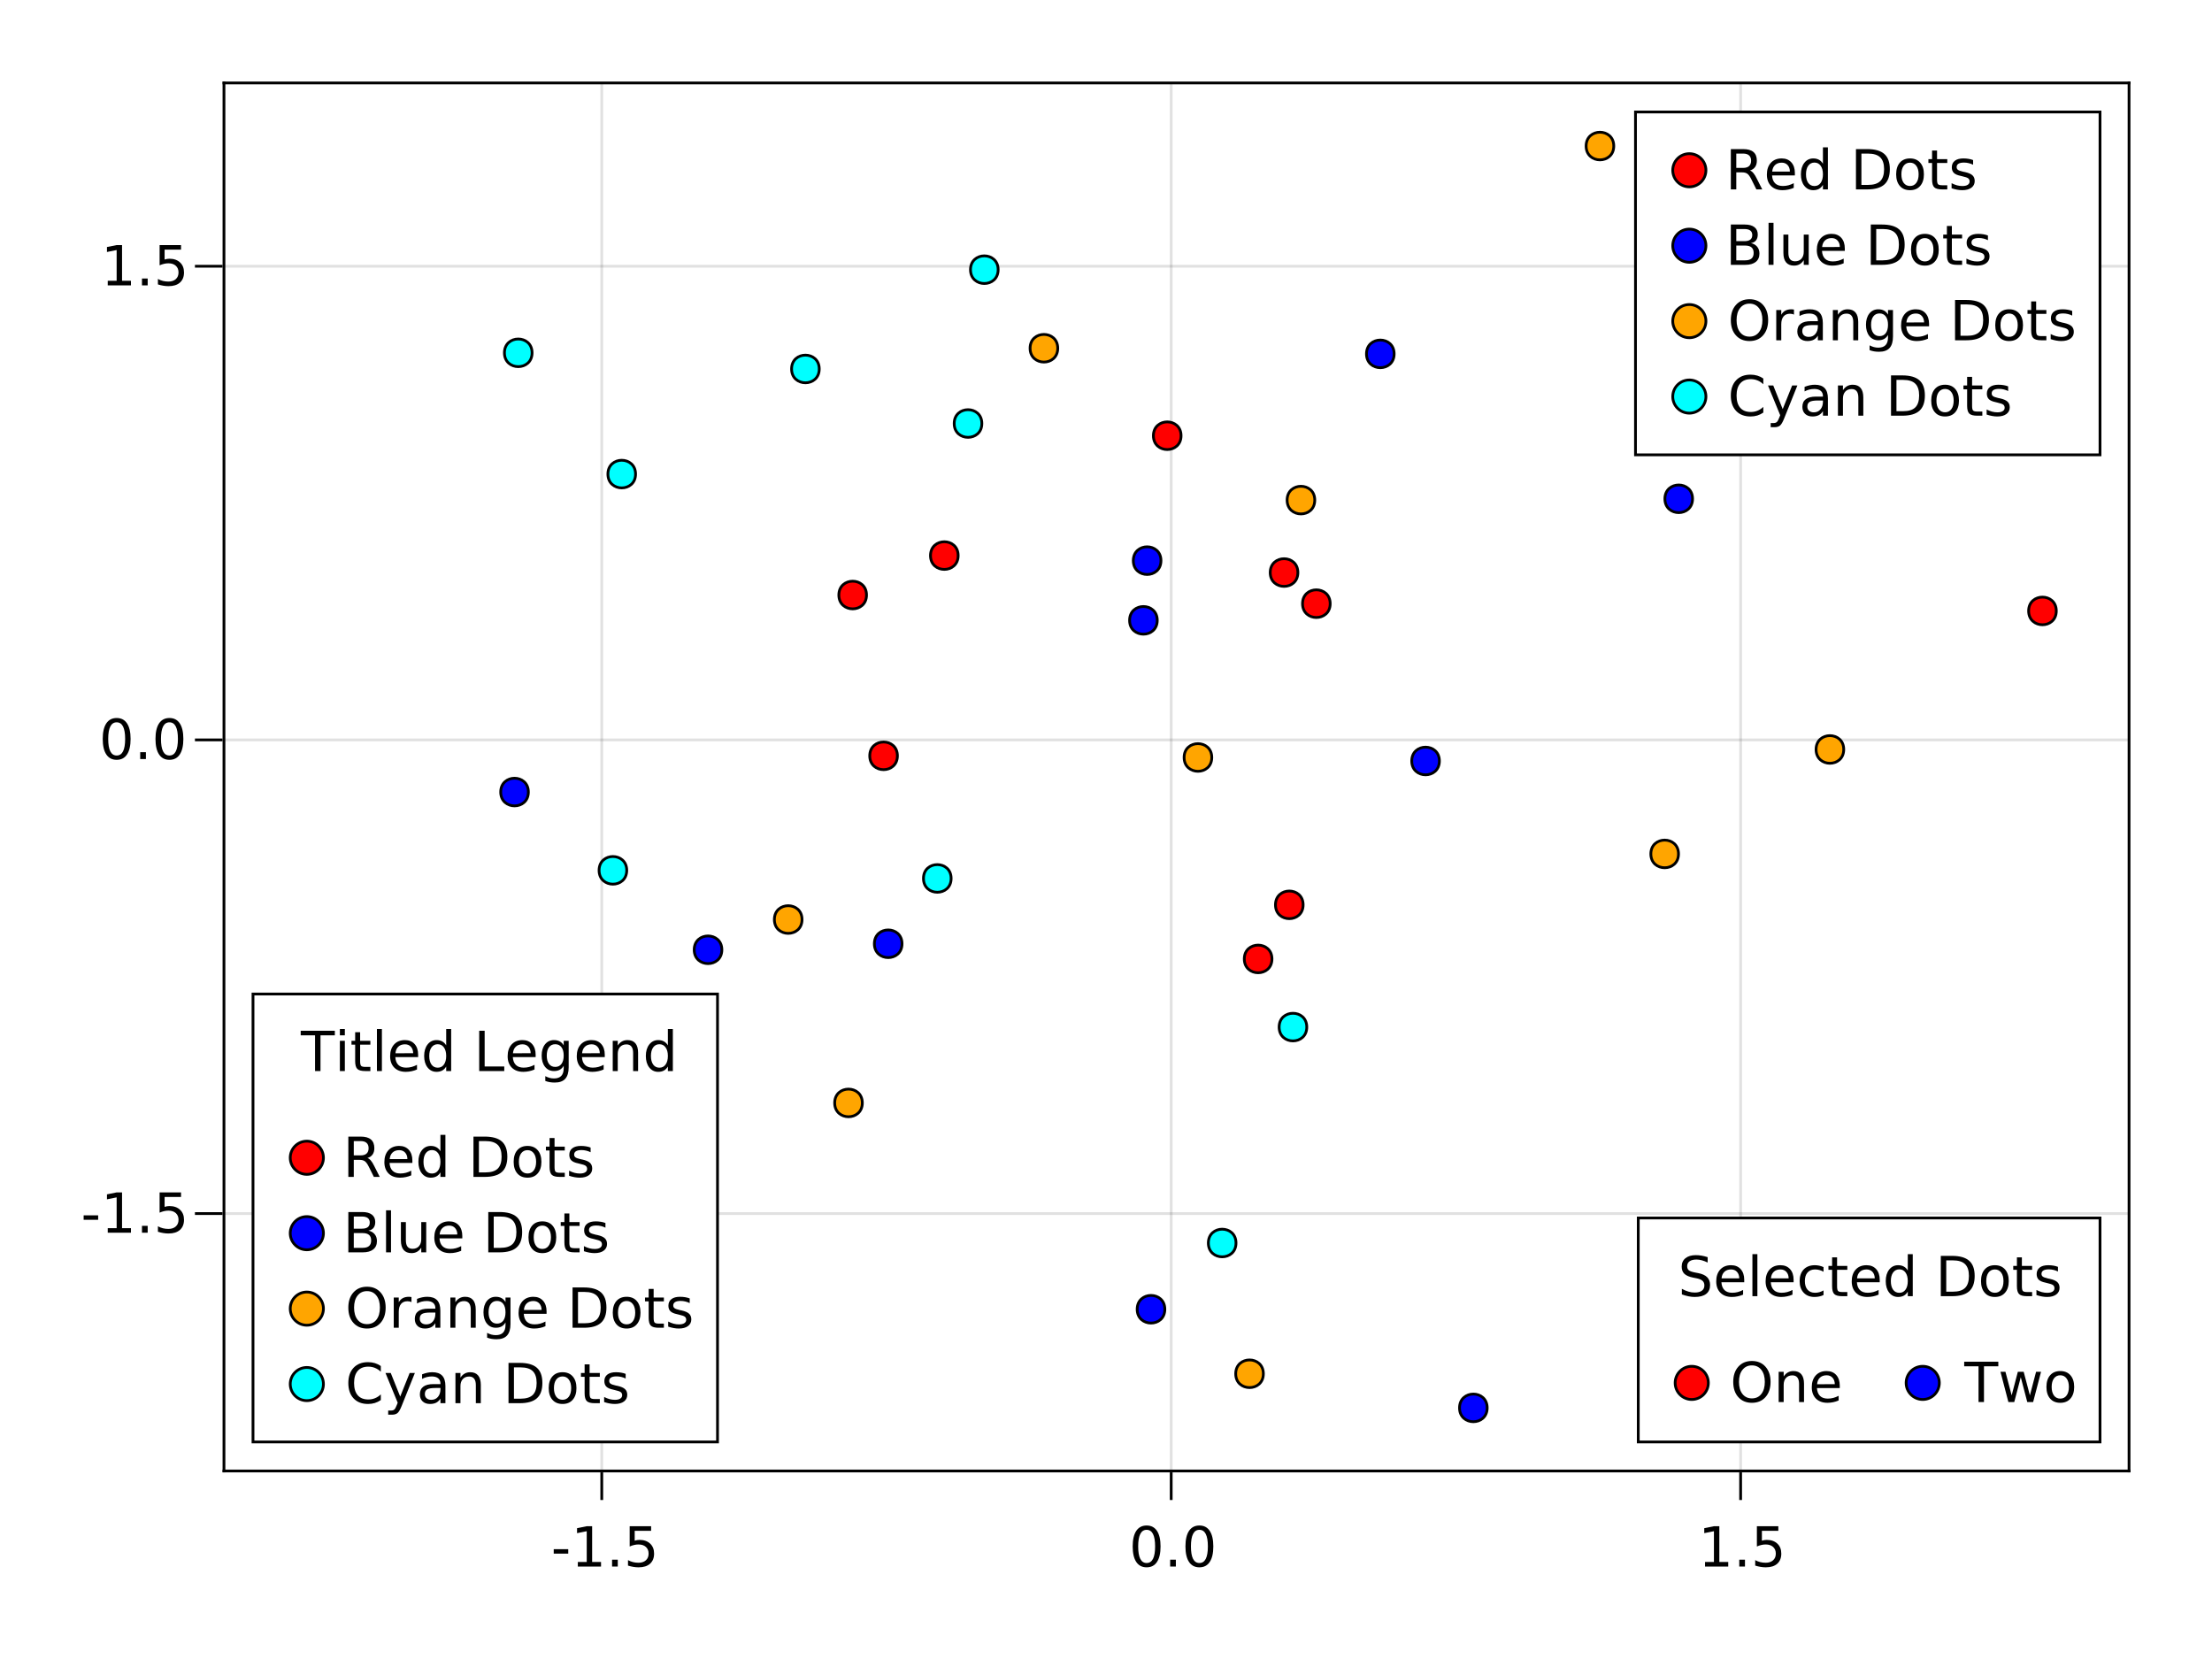 <?xml version="1.0" encoding="UTF-8"?>
<svg xmlns="http://www.w3.org/2000/svg" xmlns:xlink="http://www.w3.org/1999/xlink" width="800pt" height="600pt" viewBox="0 0 800 600" version="1.1">
<defs>
<g>
<symbol overflow="visible" id="glyph0-0">
<path style="stroke:none;" d="M 1 3.531 L 1 -14.109 L 11 -14.109 L 11 3.531 Z M 2.125 2.422 L 9.891 2.422 L 9.891 -12.984 L 2.125 -12.984 Z M 2.125 2.422 "/>
</symbol>
<symbol overflow="visible" id="glyph0-1">
<path style="stroke:none;" d="M 0.984 -6.281 L 6.234 -6.281 L 6.234 -4.672 L 0.984 -4.672 Z M 0.984 -6.281 "/>
</symbol>
<symbol overflow="visible" id="glyph0-2">
<path style="stroke:none;" d="M 2.484 -1.656 L 5.703 -1.656 L 5.703 -12.781 L 2.203 -12.078 L 2.203 -13.875 L 5.688 -14.578 L 7.656 -14.578 L 7.656 -1.656 L 10.875 -1.656 L 10.875 0 L 2.484 0 Z M 2.484 -1.656 "/>
</symbol>
<symbol overflow="visible" id="glyph0-3">
<path style="stroke:none;" d="M 2.141 -2.484 L 4.203 -2.484 L 4.203 0 L 2.141 0 Z M 2.141 -2.484 "/>
</symbol>
<symbol overflow="visible" id="glyph0-4">
<path style="stroke:none;" d="M 2.156 -14.578 L 9.906 -14.578 L 9.906 -12.922 L 3.969 -12.922 L 3.969 -9.344 C 4.25 -9.445 4.531 -9.52 4.812 -9.562 C 5.102 -9.613 5.395 -9.641 5.688 -9.641 C 7.312 -9.641 8.598 -9.191 9.547 -8.297 C 10.504 -7.41 10.984 -6.203 10.984 -4.672 C 10.984 -3.109 10.492 -1.891 9.516 -1.016 C 8.535 -0.148 7.156 0.281 5.375 0.281 C 4.77 0.281 4.148 0.227 3.516 0.125 C 2.879 0.02 2.223 -0.133 1.547 -0.344 L 1.547 -2.328 C 2.129 -2.004 2.734 -1.766 3.359 -1.609 C 3.984 -1.453 4.645 -1.375 5.344 -1.375 C 6.469 -1.375 7.359 -1.672 8.016 -2.266 C 8.672 -2.859 9 -3.66 9 -4.672 C 9 -5.691 8.672 -6.5 8.016 -7.094 C 7.359 -7.688 6.469 -7.984 5.344 -7.984 C 4.812 -7.984 4.285 -7.922 3.766 -7.797 C 3.242 -7.68 2.707 -7.5 2.156 -7.25 Z M 2.156 -14.578 "/>
</symbol>
<symbol overflow="visible" id="glyph0-5">
<path style="stroke:none;" d="M 6.359 -13.281 C 5.336 -13.281 4.57 -12.781 4.062 -11.781 C 3.551 -10.781 3.297 -9.281 3.297 -7.281 C 3.297 -5.281 3.551 -3.781 4.062 -2.781 C 4.57 -1.781 5.336 -1.281 6.359 -1.281 C 7.379 -1.281 8.145 -1.781 8.656 -2.781 C 9.164 -3.781 9.422 -5.281 9.422 -7.281 C 9.422 -9.281 9.164 -10.781 8.656 -11.781 C 8.145 -12.781 7.379 -13.281 6.359 -13.281 Z M 6.359 -14.844 C 7.992 -14.844 9.238 -14.195 10.094 -12.906 C 10.957 -11.613 11.391 -9.738 11.391 -7.281 C 11.391 -4.82 10.957 -2.945 10.094 -1.656 C 9.238 -0.363 7.992 0.281 6.359 0.281 C 4.723 0.281 3.473 -0.363 2.609 -1.656 C 1.742 -2.945 1.312 -4.82 1.312 -7.281 C 1.312 -9.738 1.742 -11.613 2.609 -12.906 C 3.473 -14.195 4.723 -14.844 6.359 -14.844 Z M 6.359 -14.844 "/>
</symbol>
<symbol overflow="visible" id="glyph1-0">
<path style="stroke:none;" d="M 1 3.531 L 1 -14.109 L 11 -14.109 L 11 3.531 Z M 2.125 2.422 L 9.891 2.422 L 9.891 -12.984 L 2.125 -12.984 Z M 2.125 2.422 "/>
</symbol>
<symbol overflow="visible" id="glyph1-1">
<path style="stroke:none;" d="M 8.875 -6.844 C 9.301 -6.695 9.711 -6.391 10.109 -5.922 C 10.516 -5.453 10.914 -4.805 11.312 -3.984 L 13.328 0 L 11.203 0 L 9.344 -3.734 C 8.852 -4.711 8.379 -5.359 7.922 -5.672 C 7.473 -5.992 6.859 -6.156 6.078 -6.156 L 3.938 -6.156 L 3.938 0 L 1.969 0 L 1.969 -14.578 L 6.422 -14.578 C 8.086 -14.578 9.328 -14.227 10.141 -13.531 C 10.961 -12.832 11.375 -11.781 11.375 -10.375 C 11.375 -9.457 11.16 -8.695 10.734 -8.094 C 10.305 -7.488 9.688 -7.07 8.875 -6.844 Z M 3.938 -12.953 L 3.938 -7.781 L 6.422 -7.781 C 7.367 -7.781 8.082 -8 8.562 -8.438 C 9.051 -8.883 9.297 -9.531 9.297 -10.375 C 9.297 -11.227 9.051 -11.867 8.562 -12.297 C 8.082 -12.734 7.367 -12.953 6.422 -12.953 Z M 3.938 -12.953 "/>
</symbol>
<symbol overflow="visible" id="glyph1-2">
<path style="stroke:none;" d="M 11.234 -5.922 L 11.234 -5.047 L 2.984 -5.047 C 3.055 -3.805 3.426 -2.859 4.094 -2.203 C 4.758 -1.555 5.691 -1.234 6.891 -1.234 C 7.578 -1.234 8.242 -1.316 8.891 -1.484 C 9.535 -1.66 10.18 -1.914 10.828 -2.25 L 10.828 -0.562 C 10.18 -0.281 9.52 -0.07 8.844 0.062 C 8.164 0.207 7.477 0.281 6.781 0.281 C 5.031 0.281 3.645 -0.223 2.625 -1.234 C 1.613 -2.254 1.109 -3.629 1.109 -5.359 C 1.109 -7.148 1.586 -8.57 2.547 -9.625 C 3.516 -10.676 4.82 -11.203 6.469 -11.203 C 7.938 -11.203 9.098 -10.727 9.953 -9.781 C 10.805 -8.832 11.234 -7.547 11.234 -5.922 Z M 9.438 -6.453 C 9.426 -7.43 9.148 -8.211 8.609 -8.797 C 8.078 -9.379 7.367 -9.672 6.484 -9.672 C 5.484 -9.672 4.68 -9.391 4.078 -8.828 C 3.473 -8.266 3.125 -7.469 3.031 -6.438 Z M 9.438 -6.453 "/>
</symbol>
<symbol overflow="visible" id="glyph1-3">
<path style="stroke:none;" d="M 9.078 -9.281 L 9.078 -15.203 L 10.875 -15.203 L 10.875 0 L 9.078 0 L 9.078 -1.641 C 8.703 -0.992 8.223 -0.508 7.641 -0.188 C 7.066 0.125 6.379 0.281 5.578 0.281 C 4.254 0.281 3.176 -0.242 2.344 -1.297 C 1.52 -2.348 1.109 -3.734 1.109 -5.453 C 1.109 -7.172 1.52 -8.555 2.344 -9.609 C 3.176 -10.672 4.254 -11.203 5.578 -11.203 C 6.379 -11.203 7.066 -11.039 7.641 -10.719 C 8.223 -10.406 8.703 -9.926 9.078 -9.281 Z M 2.953 -5.453 C 2.953 -4.141 3.223 -3.102 3.766 -2.344 C 4.316 -1.594 5.066 -1.219 6.016 -1.219 C 6.961 -1.219 7.707 -1.594 8.25 -2.344 C 8.801 -3.102 9.078 -4.141 9.078 -5.453 C 9.078 -6.773 8.801 -7.812 8.25 -8.562 C 7.707 -9.32 6.961 -9.703 6.016 -9.703 C 5.066 -9.703 4.316 -9.32 3.766 -8.562 C 3.223 -7.812 2.953 -6.773 2.953 -5.453 Z M 2.953 -5.453 "/>
</symbol>
<symbol overflow="visible" id="glyph1-4">
<path style="stroke:none;" d=""/>
</symbol>
<symbol overflow="visible" id="glyph1-5">
<path style="stroke:none;" d="M 3.938 -12.953 L 3.938 -1.625 L 6.312 -1.625 C 8.332 -1.625 9.805 -2.078 10.734 -2.984 C 11.672 -3.898 12.141 -5.344 12.141 -7.312 C 12.141 -9.258 11.672 -10.688 10.734 -11.594 C 9.805 -12.5 8.332 -12.953 6.312 -12.953 Z M 1.969 -14.578 L 6.016 -14.578 C 8.836 -14.578 10.91 -13.988 12.234 -12.812 C 13.555 -11.645 14.219 -9.812 14.219 -7.312 C 14.219 -4.789 13.551 -2.941 12.219 -1.766 C 10.895 -0.586 8.828 0 6.016 0 L 1.969 0 Z M 1.969 -14.578 "/>
</symbol>
<symbol overflow="visible" id="glyph1-6">
<path style="stroke:none;" d="M 6.125 -9.672 C 5.156 -9.672 4.391 -9.297 3.828 -8.547 C 3.273 -7.797 3 -6.766 3 -5.453 C 3 -4.148 3.273 -3.117 3.828 -2.359 C 4.391 -1.609 5.156 -1.234 6.125 -1.234 C 7.082 -1.234 7.836 -1.609 8.391 -2.359 C 8.953 -3.117 9.234 -4.148 9.234 -5.453 C 9.234 -6.754 8.953 -7.781 8.391 -8.531 C 7.836 -9.289 7.082 -9.672 6.125 -9.672 Z M 6.125 -11.203 C 7.688 -11.203 8.91 -10.691 9.797 -9.672 C 10.691 -8.66 11.141 -7.254 11.141 -5.453 C 11.141 -3.672 10.691 -2.27 9.797 -1.25 C 8.91 -0.227 7.688 0.281 6.125 0.281 C 4.551 0.281 3.32 -0.227 2.438 -1.25 C 1.551 -2.27 1.109 -3.672 1.109 -5.453 C 1.109 -7.254 1.551 -8.66 2.438 -9.672 C 3.32 -10.691 4.551 -11.203 6.125 -11.203 Z M 6.125 -11.203 "/>
</symbol>
<symbol overflow="visible" id="glyph1-7">
<path style="stroke:none;" d="M 3.656 -14.047 L 3.656 -10.938 L 7.359 -10.938 L 7.359 -9.547 L 3.656 -9.547 L 3.656 -3.609 C 3.656 -2.711 3.773 -2.133 4.016 -1.875 C 4.266 -1.625 4.766 -1.5 5.516 -1.5 L 7.359 -1.5 L 7.359 0 L 5.516 0 C 4.129 0 3.172 -0.254 2.641 -0.766 C 2.117 -1.285 1.859 -2.234 1.859 -3.609 L 1.859 -9.547 L 0.531 -9.547 L 0.531 -10.938 L 1.859 -10.938 L 1.859 -14.047 Z M 3.656 -14.047 "/>
</symbol>
<symbol overflow="visible" id="glyph1-8">
<path style="stroke:none;" d="M 8.859 -10.609 L 8.859 -8.922 C 8.348 -9.18 7.816 -9.375 7.266 -9.5 C 6.723 -9.633 6.16 -9.703 5.578 -9.703 C 4.68 -9.703 4.008 -9.562 3.562 -9.281 C 3.125 -9.008 2.906 -8.602 2.906 -8.062 C 2.906 -7.645 3.062 -7.316 3.375 -7.078 C 3.695 -6.836 4.336 -6.609 5.297 -6.391 L 5.922 -6.266 C 7.191 -5.984 8.094 -5.594 8.625 -5.094 C 9.164 -4.602 9.438 -3.91 9.438 -3.016 C 9.438 -2.004 9.035 -1.203 8.234 -0.609 C 7.43 -0.016 6.328 0.281 4.922 0.281 C 4.336 0.281 3.727 0.223 3.094 0.109 C 2.457 -0.004 1.785 -0.176 1.078 -0.406 L 1.078 -2.25 C 1.742 -1.906 2.398 -1.645 3.047 -1.469 C 3.691 -1.301 4.332 -1.219 4.969 -1.219 C 5.812 -1.219 6.457 -1.363 6.906 -1.656 C 7.363 -1.945 7.594 -2.352 7.594 -2.875 C 7.594 -3.363 7.426 -3.738 7.094 -4 C 6.77 -4.258 6.051 -4.508 4.938 -4.75 L 4.312 -4.906 C 3.195 -5.133 2.391 -5.488 1.891 -5.969 C 1.398 -6.457 1.156 -7.129 1.156 -7.984 C 1.156 -9.004 1.52 -9.797 2.25 -10.359 C 2.977 -10.922 4.016 -11.203 5.359 -11.203 C 6.023 -11.203 6.648 -11.148 7.234 -11.047 C 7.816 -10.953 8.359 -10.805 8.859 -10.609 Z M 8.859 -10.609 "/>
</symbol>
<symbol overflow="visible" id="glyph1-9">
<path style="stroke:none;" d="M 3.938 -6.969 L 3.938 -1.625 L 7.094 -1.625 C 8.156 -1.625 8.941 -1.844 9.453 -2.281 C 9.961 -2.719 10.219 -3.391 10.219 -4.297 C 10.219 -5.211 9.961 -5.883 9.453 -6.312 C 8.941 -6.75 8.156 -6.969 7.094 -6.969 Z M 3.938 -12.953 L 3.938 -8.562 L 6.859 -8.562 C 7.816 -8.562 8.531 -8.742 9 -9.109 C 9.477 -9.473 9.719 -10.023 9.719 -10.766 C 9.719 -11.492 9.477 -12.039 9 -12.406 C 8.531 -12.77 7.816 -12.953 6.859 -12.953 Z M 1.969 -14.578 L 7 -14.578 C 8.508 -14.578 9.672 -14.266 10.484 -13.641 C 11.297 -13.016 11.703 -12.129 11.703 -10.984 C 11.703 -10.086 11.492 -9.375 11.078 -8.844 C 10.66 -8.32 10.047 -7.992 9.234 -7.859 C 10.203 -7.648 10.957 -7.211 11.5 -6.547 C 12.039 -5.891 12.312 -5.066 12.312 -4.078 C 12.312 -2.773 11.867 -1.77 10.984 -1.062 C 10.098 -0.352 8.836 0 7.203 0 L 1.969 0 Z M 1.969 -14.578 "/>
</symbol>
<symbol overflow="visible" id="glyph1-10">
<path style="stroke:none;" d="M 1.891 -15.203 L 3.688 -15.203 L 3.688 0 L 1.891 0 Z M 1.891 -15.203 "/>
</symbol>
<symbol overflow="visible" id="glyph1-11">
<path style="stroke:none;" d="M 1.703 -4.312 L 1.703 -10.938 L 3.5 -10.938 L 3.5 -4.391 C 3.5 -3.348 3.695 -2.566 4.094 -2.047 C 4.5 -1.535 5.109 -1.281 5.922 -1.281 C 6.891 -1.281 7.656 -1.586 8.219 -2.203 C 8.781 -2.828 9.062 -3.672 9.062 -4.734 L 9.062 -10.938 L 10.859 -10.938 L 10.859 0 L 9.062 0 L 9.062 -1.688 C 8.625 -1.02 8.117 -0.523 7.547 -0.203 C 6.973 0.117 6.301 0.281 5.531 0.281 C 4.281 0.281 3.328 -0.109 2.672 -0.891 C 2.023 -1.672 1.703 -2.812 1.703 -4.312 Z M 6.219 -11.203 Z M 6.219 -11.203 "/>
</symbol>
<symbol overflow="visible" id="glyph1-12">
<path style="stroke:none;" d="M 7.875 -13.25 C 6.445 -13.25 5.312 -12.711 4.469 -11.641 C 3.625 -10.578 3.203 -9.125 3.203 -7.281 C 3.203 -5.438 3.625 -3.977 4.469 -2.906 C 5.312 -1.844 6.445 -1.312 7.875 -1.312 C 9.312 -1.312 10.445 -1.844 11.281 -2.906 C 12.125 -3.977 12.547 -5.438 12.547 -7.281 C 12.547 -9.125 12.125 -10.578 11.281 -11.641 C 10.445 -12.711 9.312 -13.25 7.875 -13.25 Z M 7.875 -14.844 C 9.926 -14.844 11.562 -14.156 12.781 -12.781 C 14.008 -11.414 14.625 -9.582 14.625 -7.281 C 14.625 -4.977 14.008 -3.141 12.781 -1.766 C 11.562 -0.398 9.926 0.281 7.875 0.281 C 5.832 0.281 4.195 -0.398 2.969 -1.766 C 1.738 -3.129 1.125 -4.969 1.125 -7.281 C 1.125 -9.582 1.738 -11.414 2.969 -12.781 C 4.195 -14.156 5.832 -14.844 7.875 -14.844 Z M 7.875 -14.844 "/>
</symbol>
<symbol overflow="visible" id="glyph1-13">
<path style="stroke:none;" d="M 8.219 -9.266 C 8.02 -9.379 7.801 -9.461 7.562 -9.516 C 7.32 -9.566 7.062 -9.594 6.781 -9.594 C 5.758 -9.594 4.977 -9.266 4.438 -8.609 C 3.895 -7.953 3.625 -7.004 3.625 -5.766 L 3.625 0 L 1.812 0 L 1.812 -10.938 L 3.625 -10.938 L 3.625 -9.234 C 4 -9.898 4.488 -10.395 5.094 -10.719 C 5.695 -11.039 6.438 -11.203 7.312 -11.203 C 7.426 -11.203 7.555 -11.191 7.703 -11.172 C 7.859 -11.16 8.031 -11.141 8.219 -11.109 Z M 8.219 -9.266 "/>
</symbol>
<symbol overflow="visible" id="glyph1-14">
<path style="stroke:none;" d="M 6.859 -5.5 C 5.398 -5.5 4.391 -5.332 3.828 -5 C 3.273 -4.664 3 -4.098 3 -3.297 C 3 -2.66 3.207 -2.156 3.625 -1.781 C 4.051 -1.406 4.625 -1.219 5.344 -1.219 C 6.344 -1.219 7.141 -1.57 7.734 -2.281 C 8.336 -2.988 8.641 -3.926 8.641 -5.094 L 8.641 -5.5 Z M 10.438 -6.234 L 10.438 0 L 8.641 0 L 8.641 -1.656 C 8.234 -1 7.723 -0.508 7.109 -0.188 C 6.492 0.125 5.742 0.281 4.859 0.281 C 3.742 0.281 2.852 -0.031 2.188 -0.656 C 1.531 -1.289 1.203 -2.133 1.203 -3.188 C 1.203 -4.414 1.613 -5.344 2.438 -5.969 C 3.258 -6.594 4.488 -6.906 6.125 -6.906 L 8.641 -6.906 L 8.641 -7.078 C 8.641 -7.91 8.367 -8.551 7.828 -9 C 7.285 -9.445 6.52 -9.672 5.531 -9.672 C 4.906 -9.672 4.297 -9.598 3.703 -9.453 C 3.117 -9.305 2.551 -9.082 2 -8.781 L 2 -10.438 C 2.656 -10.695 3.289 -10.891 3.906 -11.016 C 4.531 -11.141 5.133 -11.203 5.719 -11.203 C 7.301 -11.203 8.484 -10.789 9.266 -9.969 C 10.047 -9.145 10.438 -7.898 10.438 -6.234 Z M 10.438 -6.234 "/>
</symbol>
<symbol overflow="visible" id="glyph1-15">
<path style="stroke:none;" d="M 10.984 -6.609 L 10.984 0 L 9.188 0 L 9.188 -6.547 C 9.188 -7.578 8.984 -8.348 8.578 -8.859 C 8.172 -9.379 7.566 -9.641 6.766 -9.641 C 5.785 -9.641 5.016 -9.328 4.453 -8.703 C 3.898 -8.086 3.625 -7.25 3.625 -6.188 L 3.625 0 L 1.812 0 L 1.812 -10.938 L 3.625 -10.938 L 3.625 -9.234 C 4.051 -9.891 4.555 -10.379 5.141 -10.703 C 5.723 -11.035 6.395 -11.203 7.156 -11.203 C 8.414 -11.203 9.367 -10.812 10.016 -10.031 C 10.66 -9.258 10.984 -8.117 10.984 -6.609 Z M 10.984 -6.609 "/>
</symbol>
<symbol overflow="visible" id="glyph1-16">
<path style="stroke:none;" d="M 9.078 -5.594 C 9.078 -6.895 8.805 -7.906 8.266 -8.625 C 7.734 -9.344 6.984 -9.703 6.016 -9.703 C 5.055 -9.703 4.305 -9.344 3.766 -8.625 C 3.223 -7.906 2.953 -6.895 2.953 -5.594 C 2.953 -4.301 3.223 -3.297 3.766 -2.578 C 4.305 -1.859 5.055 -1.5 6.016 -1.5 C 6.984 -1.5 7.734 -1.859 8.266 -2.578 C 8.805 -3.297 9.078 -4.301 9.078 -5.594 Z M 10.875 -1.359 C 10.875 0.504 10.461 1.891 9.641 2.797 C 8.816 3.703 7.551 4.156 5.844 4.156 C 5.207 4.156 4.609 4.109 4.047 4.016 C 3.492 3.922 2.953 3.773 2.422 3.578 L 2.422 1.844 C 2.953 2.125 3.473 2.332 3.984 2.469 C 4.492 2.602 5.02 2.672 5.562 2.672 C 6.738 2.672 7.617 2.363 8.203 1.75 C 8.785 1.133 9.078 0.207 9.078 -1.031 L 9.078 -1.922 C 8.711 -1.273 8.238 -0.789 7.656 -0.469 C 7.07 -0.156 6.379 0 5.578 0 C 4.234 0 3.148 -0.508 2.328 -1.531 C 1.516 -2.551 1.109 -3.906 1.109 -5.594 C 1.109 -7.289 1.516 -8.648 2.328 -9.672 C 3.148 -10.691 4.234 -11.203 5.578 -11.203 C 6.379 -11.203 7.07 -11.039 7.656 -10.719 C 8.238 -10.406 8.711 -9.926 9.078 -9.281 L 9.078 -10.938 L 10.875 -10.938 Z M 10.875 -1.359 "/>
</symbol>
<symbol overflow="visible" id="glyph1-17">
<path style="stroke:none;" d="M 12.875 -13.453 L 12.875 -11.375 C 12.219 -12 11.508 -12.461 10.75 -12.766 C 10 -13.066 9.203 -13.219 8.359 -13.219 C 6.691 -13.219 5.414 -12.707 4.531 -11.688 C 3.645 -10.676 3.203 -9.207 3.203 -7.281 C 3.203 -5.352 3.645 -3.879 4.531 -2.859 C 5.414 -1.848 6.691 -1.344 8.359 -1.344 C 9.203 -1.344 10 -1.492 10.75 -1.797 C 11.508 -2.098 12.219 -2.562 12.875 -3.188 L 12.875 -1.125 C 12.188 -0.656 11.457 -0.301 10.688 -0.062 C 9.914 0.164 9.102 0.281 8.25 0.281 C 6.039 0.281 4.301 -0.391 3.031 -1.734 C 1.758 -3.086 1.125 -4.938 1.125 -7.281 C 1.125 -9.625 1.758 -11.469 3.031 -12.812 C 4.301 -14.164 6.039 -14.844 8.25 -14.844 C 9.113 -14.844 9.93 -14.727 10.703 -14.5 C 11.473 -14.27 12.195 -13.922 12.875 -13.453 Z M 12.875 -13.453 "/>
</symbol>
<symbol overflow="visible" id="glyph1-18">
<path style="stroke:none;" d="M 6.438 1.016 C 5.926 2.316 5.43 3.164 4.953 3.562 C 4.473 3.957 3.828 4.156 3.016 4.156 L 1.578 4.156 L 1.578 2.656 L 2.641 2.656 C 3.129 2.656 3.508 2.535 3.781 2.297 C 4.062 2.066 4.367 1.516 4.703 0.641 L 5.016 -0.172 L 0.594 -10.938 L 2.5 -10.938 L 5.922 -2.391 L 9.344 -10.938 L 11.234 -10.938 Z M 6.438 1.016 "/>
</symbol>
<symbol overflow="visible" id="glyph1-19">
<path style="stroke:none;" d="M -0.062 -14.578 L 12.281 -14.578 L 12.281 -12.922 L 7.094 -12.922 L 7.094 0 L 5.125 0 L 5.125 -12.922 L -0.062 -12.922 Z M -0.062 -14.578 "/>
</symbol>
<symbol overflow="visible" id="glyph1-20">
<path style="stroke:none;" d="M 1.891 -10.938 L 3.688 -10.938 L 3.688 0 L 1.891 0 Z M 1.891 -15.203 L 3.688 -15.203 L 3.688 -12.922 L 1.891 -12.922 Z M 1.891 -15.203 "/>
</symbol>
<symbol overflow="visible" id="glyph1-21">
<path style="stroke:none;" d="M 1.969 -14.578 L 3.938 -14.578 L 3.938 -1.656 L 11.031 -1.656 L 11.031 0 L 1.969 0 Z M 1.969 -14.578 "/>
</symbol>
<symbol overflow="visible" id="glyph2-0">
<path style="stroke:none;" d="M 1 3.531 L 1 -14.109 L 11 -14.109 L 11 3.531 Z M 2.125 2.422 L 9.891 2.422 L 9.891 -12.984 L 2.125 -12.984 Z M 2.125 2.422 "/>
</symbol>
<symbol overflow="visible" id="glyph2-1">
<path style="stroke:none;" d="M 10.703 -14.109 L 10.703 -12.172 C 9.953 -12.535 9.242 -12.805 8.578 -12.984 C 7.922 -13.16 7.281 -13.25 6.656 -13.25 C 5.582 -13.25 4.754 -13.039 4.172 -12.625 C 3.586 -12.207 3.297 -11.613 3.297 -10.844 C 3.297 -10.195 3.488 -9.707 3.875 -9.375 C 4.27 -9.051 5.004 -8.785 6.078 -8.578 L 7.281 -8.344 C 8.75 -8.062 9.832 -7.566 10.531 -6.859 C 11.227 -6.148 11.578 -5.207 11.578 -4.031 C 11.578 -2.613 11.102 -1.539 10.156 -0.812 C 9.207 -0.082 7.82 0.281 6 0.281 C 5.312 0.281 4.578 0.203 3.797 0.047 C 3.016 -0.109 2.207 -0.336 1.375 -0.641 L 1.375 -2.672 C 2.176 -2.223 2.961 -1.883 3.734 -1.656 C 4.504 -1.426 5.258 -1.312 6 -1.312 C 7.125 -1.312 7.988 -1.531 8.594 -1.969 C 9.207 -2.414 9.516 -3.051 9.516 -3.875 C 9.516 -4.594 9.297 -5.148 8.859 -5.547 C 8.422 -5.953 7.703 -6.258 6.703 -6.469 L 5.5 -6.703 C 4.031 -6.992 2.961 -7.453 2.297 -8.078 C 1.641 -8.703 1.312 -9.57 1.312 -10.688 C 1.312 -11.977 1.766 -12.992 2.672 -13.734 C 3.586 -14.473 4.844 -14.844 6.438 -14.844 C 7.125 -14.844 7.82 -14.781 8.531 -14.656 C 9.238 -14.531 9.961 -14.348 10.703 -14.109 Z M 10.703 -14.109 "/>
</symbol>
<symbol overflow="visible" id="glyph2-2">
<path style="stroke:none;" d="M 11.234 -5.922 L 11.234 -5.047 L 2.984 -5.047 C 3.055 -3.805 3.426 -2.859 4.094 -2.203 C 4.758 -1.555 5.691 -1.234 6.891 -1.234 C 7.578 -1.234 8.242 -1.316 8.891 -1.484 C 9.535 -1.66 10.18 -1.914 10.828 -2.25 L 10.828 -0.562 C 10.18 -0.281 9.52 -0.07 8.844 0.062 C 8.164 0.207 7.477 0.281 6.781 0.281 C 5.031 0.281 3.645 -0.223 2.625 -1.234 C 1.613 -2.254 1.109 -3.629 1.109 -5.359 C 1.109 -7.148 1.586 -8.57 2.547 -9.625 C 3.516 -10.676 4.82 -11.203 6.469 -11.203 C 7.938 -11.203 9.098 -10.727 9.953 -9.781 C 10.805 -8.832 11.234 -7.547 11.234 -5.922 Z M 9.438 -6.453 C 9.426 -7.43 9.148 -8.211 8.609 -8.797 C 8.078 -9.379 7.367 -9.672 6.484 -9.672 C 5.484 -9.672 4.68 -9.391 4.078 -8.828 C 3.473 -8.266 3.125 -7.469 3.031 -6.438 Z M 9.438 -6.453 "/>
</symbol>
<symbol overflow="visible" id="glyph2-3">
<path style="stroke:none;" d="M 1.891 -15.203 L 3.688 -15.203 L 3.688 0 L 1.891 0 Z M 1.891 -15.203 "/>
</symbol>
<symbol overflow="visible" id="glyph2-4">
<path style="stroke:none;" d="M 9.75 -10.516 L 9.75 -8.844 C 9.25 -9.125 8.742 -9.332 8.234 -9.469 C 7.723 -9.602 7.207 -9.672 6.688 -9.672 C 5.52 -9.672 4.613 -9.301 3.969 -8.562 C 3.32 -7.832 3 -6.797 3 -5.453 C 3 -4.117 3.32 -3.082 3.969 -2.344 C 4.613 -1.602 5.52 -1.234 6.688 -1.234 C 7.207 -1.234 7.723 -1.301 8.234 -1.438 C 8.742 -1.582 9.25 -1.797 9.75 -2.078 L 9.75 -0.422 C 9.25 -0.18 8.727 -0.004 8.188 0.109 C 7.656 0.223 7.086 0.281 6.484 0.281 C 4.836 0.281 3.531 -0.234 2.562 -1.266 C 1.594 -2.305 1.109 -3.703 1.109 -5.453 C 1.109 -7.242 1.598 -8.648 2.578 -9.672 C 3.555 -10.691 4.898 -11.203 6.609 -11.203 C 7.16 -11.203 7.695 -11.145 8.219 -11.031 C 8.75 -10.914 9.258 -10.742 9.75 -10.516 Z M 9.75 -10.516 "/>
</symbol>
<symbol overflow="visible" id="glyph2-5">
<path style="stroke:none;" d="M 3.656 -14.047 L 3.656 -10.938 L 7.359 -10.938 L 7.359 -9.547 L 3.656 -9.547 L 3.656 -3.609 C 3.656 -2.711 3.773 -2.133 4.016 -1.875 C 4.266 -1.625 4.766 -1.5 5.516 -1.5 L 7.359 -1.5 L 7.359 0 L 5.516 0 C 4.129 0 3.172 -0.254 2.641 -0.766 C 2.117 -1.285 1.859 -2.234 1.859 -3.609 L 1.859 -9.547 L 0.531 -9.547 L 0.531 -10.938 L 1.859 -10.938 L 1.859 -14.047 Z M 3.656 -14.047 "/>
</symbol>
<symbol overflow="visible" id="glyph2-6">
<path style="stroke:none;" d="M 9.078 -9.281 L 9.078 -15.203 L 10.875 -15.203 L 10.875 0 L 9.078 0 L 9.078 -1.641 C 8.703 -0.992 8.223 -0.508 7.641 -0.188 C 7.066 0.125 6.379 0.281 5.578 0.281 C 4.254 0.281 3.176 -0.242 2.344 -1.297 C 1.52 -2.348 1.109 -3.734 1.109 -5.453 C 1.109 -7.172 1.52 -8.555 2.344 -9.609 C 3.176 -10.672 4.254 -11.203 5.578 -11.203 C 6.379 -11.203 7.066 -11.039 7.641 -10.719 C 8.223 -10.406 8.703 -9.926 9.078 -9.281 Z M 2.953 -5.453 C 2.953 -4.141 3.223 -3.102 3.766 -2.344 C 4.316 -1.594 5.066 -1.219 6.016 -1.219 C 6.961 -1.219 7.707 -1.594 8.25 -2.344 C 8.801 -3.102 9.078 -4.141 9.078 -5.453 C 9.078 -6.773 8.801 -7.812 8.25 -8.562 C 7.707 -9.32 6.961 -9.703 6.016 -9.703 C 5.066 -9.703 4.316 -9.32 3.766 -8.562 C 3.223 -7.812 2.953 -6.773 2.953 -5.453 Z M 2.953 -5.453 "/>
</symbol>
<symbol overflow="visible" id="glyph2-7">
<path style="stroke:none;" d=""/>
</symbol>
<symbol overflow="visible" id="glyph2-8">
<path style="stroke:none;" d="M 3.938 -12.953 L 3.938 -1.625 L 6.312 -1.625 C 8.332 -1.625 9.805 -2.078 10.734 -2.984 C 11.672 -3.898 12.141 -5.344 12.141 -7.312 C 12.141 -9.258 11.672 -10.688 10.734 -11.594 C 9.805 -12.5 8.332 -12.953 6.312 -12.953 Z M 1.969 -14.578 L 6.016 -14.578 C 8.836 -14.578 10.91 -13.988 12.234 -12.812 C 13.555 -11.645 14.219 -9.812 14.219 -7.312 C 14.219 -4.789 13.551 -2.941 12.219 -1.766 C 10.895 -0.586 8.828 0 6.016 0 L 1.969 0 Z M 1.969 -14.578 "/>
</symbol>
<symbol overflow="visible" id="glyph2-9">
<path style="stroke:none;" d="M 6.125 -9.672 C 5.156 -9.672 4.391 -9.297 3.828 -8.547 C 3.273 -7.797 3 -6.766 3 -5.453 C 3 -4.148 3.273 -3.117 3.828 -2.359 C 4.391 -1.609 5.156 -1.234 6.125 -1.234 C 7.082 -1.234 7.836 -1.609 8.391 -2.359 C 8.953 -3.117 9.234 -4.148 9.234 -5.453 C 9.234 -6.754 8.953 -7.781 8.391 -8.531 C 7.836 -9.289 7.082 -9.672 6.125 -9.672 Z M 6.125 -11.203 C 7.688 -11.203 8.91 -10.691 9.797 -9.672 C 10.691 -8.66 11.141 -7.254 11.141 -5.453 C 11.141 -3.672 10.691 -2.27 9.797 -1.25 C 8.91 -0.227 7.688 0.281 6.125 0.281 C 4.551 0.281 3.32 -0.227 2.438 -1.25 C 1.551 -2.27 1.109 -3.672 1.109 -5.453 C 1.109 -7.254 1.551 -8.66 2.438 -9.672 C 3.32 -10.691 4.551 -11.203 6.125 -11.203 Z M 6.125 -11.203 "/>
</symbol>
<symbol overflow="visible" id="glyph2-10">
<path style="stroke:none;" d="M 8.859 -10.609 L 8.859 -8.922 C 8.348 -9.18 7.816 -9.375 7.266 -9.5 C 6.723 -9.633 6.16 -9.703 5.578 -9.703 C 4.68 -9.703 4.008 -9.562 3.562 -9.281 C 3.125 -9.008 2.906 -8.602 2.906 -8.062 C 2.906 -7.645 3.062 -7.316 3.375 -7.078 C 3.695 -6.836 4.336 -6.609 5.297 -6.391 L 5.922 -6.266 C 7.191 -5.984 8.094 -5.594 8.625 -5.094 C 9.164 -4.602 9.438 -3.91 9.438 -3.016 C 9.438 -2.004 9.035 -1.203 8.234 -0.609 C 7.43 -0.016 6.328 0.281 4.922 0.281 C 4.336 0.281 3.727 0.223 3.094 0.109 C 2.457 -0.004 1.785 -0.176 1.078 -0.406 L 1.078 -2.25 C 1.742 -1.906 2.398 -1.645 3.047 -1.469 C 3.691 -1.301 4.332 -1.219 4.969 -1.219 C 5.812 -1.219 6.457 -1.363 6.906 -1.656 C 7.363 -1.945 7.594 -2.352 7.594 -2.875 C 7.594 -3.363 7.426 -3.738 7.094 -4 C 6.77 -4.258 6.051 -4.508 4.938 -4.75 L 4.312 -4.906 C 3.195 -5.133 2.391 -5.488 1.891 -5.969 C 1.398 -6.457 1.156 -7.129 1.156 -7.984 C 1.156 -9.004 1.52 -9.797 2.25 -10.359 C 2.977 -10.922 4.016 -11.203 5.359 -11.203 C 6.023 -11.203 6.648 -11.148 7.234 -11.047 C 7.816 -10.953 8.359 -10.805 8.859 -10.609 Z M 8.859 -10.609 "/>
</symbol>
<symbol overflow="visible" id="glyph2-11">
<path style="stroke:none;" d="M 7.875 -13.25 C 6.445 -13.25 5.312 -12.711 4.469 -11.641 C 3.625 -10.578 3.203 -9.125 3.203 -7.281 C 3.203 -5.438 3.625 -3.977 4.469 -2.906 C 5.312 -1.844 6.445 -1.312 7.875 -1.312 C 9.312 -1.312 10.445 -1.844 11.281 -2.906 C 12.125 -3.977 12.547 -5.438 12.547 -7.281 C 12.547 -9.125 12.125 -10.578 11.281 -11.641 C 10.445 -12.711 9.312 -13.25 7.875 -13.25 Z M 7.875 -14.844 C 9.926 -14.844 11.562 -14.156 12.781 -12.781 C 14.008 -11.414 14.625 -9.582 14.625 -7.281 C 14.625 -4.977 14.008 -3.141 12.781 -1.766 C 11.562 -0.398 9.926 0.281 7.875 0.281 C 5.832 0.281 4.195 -0.398 2.969 -1.766 C 1.738 -3.129 1.125 -4.969 1.125 -7.281 C 1.125 -9.582 1.738 -11.414 2.969 -12.781 C 4.195 -14.156 5.832 -14.844 7.875 -14.844 Z M 7.875 -14.844 "/>
</symbol>
<symbol overflow="visible" id="glyph2-12">
<path style="stroke:none;" d="M 10.984 -6.609 L 10.984 0 L 9.188 0 L 9.188 -6.547 C 9.188 -7.578 8.984 -8.348 8.578 -8.859 C 8.172 -9.379 7.566 -9.641 6.766 -9.641 C 5.785 -9.641 5.016 -9.328 4.453 -8.703 C 3.898 -8.086 3.625 -7.25 3.625 -6.188 L 3.625 0 L 1.812 0 L 1.812 -10.938 L 3.625 -10.938 L 3.625 -9.234 C 4.051 -9.891 4.555 -10.379 5.141 -10.703 C 5.723 -11.035 6.395 -11.203 7.156 -11.203 C 8.414 -11.203 9.367 -10.812 10.016 -10.031 C 10.66 -9.258 10.984 -8.117 10.984 -6.609 Z M 10.984 -6.609 "/>
</symbol>
<symbol overflow="visible" id="glyph2-13">
<path style="stroke:none;" d="M -0.062 -14.578 L 12.281 -14.578 L 12.281 -12.922 L 7.094 -12.922 L 7.094 0 L 5.125 0 L 5.125 -12.922 L -0.062 -12.922 Z M -0.062 -14.578 "/>
</symbol>
<symbol overflow="visible" id="glyph2-14">
<path style="stroke:none;" d="M 0.844 -10.938 L 2.641 -10.938 L 4.891 -2.406 L 7.125 -10.938 L 9.234 -10.938 L 11.484 -2.406 L 13.719 -10.938 L 15.516 -10.938 L 12.656 0 L 10.531 0 L 8.188 -8.969 L 5.828 0 L 3.703 0 Z M 0.844 -10.938 "/>
</symbol>
</g>
</defs>
<g id="surface38294">
<rect x="0" y="0" width="800" height="600" style="fill:rgb(100%,100%,100%);fill-opacity:1;stroke:none;"/>
<path style=" stroke:none;fill-rule:nonzero;fill:rgb(100%,100%,100%);fill-opacity:1;" d="M 81 532 L 770 532 L 770 30 L 81 30 Z M 81 532 "/>
<path style="fill:none;stroke-width:1;stroke-linecap:butt;stroke-linejoin:miter;stroke:rgb(0%,0%,0%);stroke-opacity:0.12;stroke-miterlimit:10;" d="M 217.637 532 L 217.637 30 M 423.578 532 L 423.578 30 M 629.52 532 L 629.52 30 "/>
<path style="fill:none;stroke-width:1;stroke-linecap:butt;stroke-linejoin:miter;stroke:rgb(0%,0%,0%);stroke-opacity:0.12;stroke-miterlimit:10;" d="M 81 438.902 L 770 438.902 M 81 267.594 L 770 267.594 M 81 96.289 L 770 96.289 "/>
<g style="fill:rgb(0%,0%,0%);fill-opacity:1;">
  <use xlink:href="#glyph0-1" x="199.281" y="566.562"/>
</g>
<g style="fill:rgb(0%,0%,0%);fill-opacity:1;">
  <use xlink:href="#glyph0-2" x="206.496" y="566.562"/>
</g>
<g style="fill:rgb(0%,0%,0%);fill-opacity:1;">
  <use xlink:href="#glyph0-3" x="219.223" y="566.562"/>
</g>
<g style="fill:rgb(0%,0%,0%);fill-opacity:1;">
  <use xlink:href="#glyph0-4" x="225.578" y="566.562"/>
</g>
<g style="fill:rgb(0%,0%,0%);fill-opacity:1;">
  <use xlink:href="#glyph0-5" x="408.34" y="566.562"/>
</g>
<g style="fill:rgb(0%,0%,0%);fill-opacity:1;">
  <use xlink:href="#glyph0-3" x="421.062" y="566.562"/>
</g>
<g style="fill:rgb(0%,0%,0%);fill-opacity:1;">
  <use xlink:href="#glyph0-5" x="427.422" y="566.562"/>
</g>
<g style="fill:rgb(0%,0%,0%);fill-opacity:1;">
  <use xlink:href="#glyph0-2" x="614.164" y="566.562"/>
</g>
<g style="fill:rgb(0%,0%,0%);fill-opacity:1;">
  <use xlink:href="#glyph0-3" x="626.887" y="566.562"/>
</g>
<g style="fill:rgb(0%,0%,0%);fill-opacity:1;">
  <use xlink:href="#glyph0-4" x="633.246" y="566.562"/>
</g>
<g style="fill:rgb(0%,0%,0%);fill-opacity:1;">
  <use xlink:href="#glyph0-1" x="29.266" y="445.828"/>
</g>
<g style="fill:rgb(0%,0%,0%);fill-opacity:1;">
  <use xlink:href="#glyph0-2" x="36.484" y="445.828"/>
</g>
<g style="fill:rgb(0%,0%,0%);fill-opacity:1;">
  <use xlink:href="#glyph0-3" x="49.207" y="445.828"/>
</g>
<g style="fill:rgb(0%,0%,0%);fill-opacity:1;">
  <use xlink:href="#glyph0-4" x="55.566" y="445.828"/>
</g>
<g style="fill:rgb(0%,0%,0%);fill-opacity:1;">
  <use xlink:href="#glyph0-5" x="35.84" y="274.52"/>
</g>
<g style="fill:rgb(0%,0%,0%);fill-opacity:1;">
  <use xlink:href="#glyph0-3" x="48.566" y="274.52"/>
</g>
<g style="fill:rgb(0%,0%,0%);fill-opacity:1;">
  <use xlink:href="#glyph0-5" x="54.922" y="274.52"/>
</g>
<g style="fill:rgb(0%,0%,0%);fill-opacity:1;">
  <use xlink:href="#glyph0-2" x="36.484" y="103.211"/>
</g>
<g style="fill:rgb(0%,0%,0%);fill-opacity:1;">
  <use xlink:href="#glyph0-3" x="49.207" y="103.211"/>
</g>
<g style="fill:rgb(0%,0%,0%);fill-opacity:1;">
  <use xlink:href="#glyph0-4" x="55.566" y="103.211"/>
</g>
<path style="fill-rule:nonzero;fill:rgb(100%,0%,0%);fill-opacity:1;stroke-width:1;stroke-linecap:butt;stroke-linejoin:miter;stroke:rgb(0%,0%,0%);stroke-opacity:1;stroke-miterlimit:10;" d="M 469.395 207.07 C 469.395 213.738 459.395 213.738 459.395 207.07 C 459.395 200.402 469.395 200.402 469.395 207.07 "/>
<path style="fill-rule:nonzero;fill:rgb(100%,0%,0%);fill-opacity:1;stroke-width:1;stroke-linecap:butt;stroke-linejoin:miter;stroke:rgb(0%,0%,0%);stroke-opacity:1;stroke-miterlimit:10;" d="M 481.078 218.324 C 481.078 224.992 471.078 224.992 471.078 218.324 C 471.078 211.656 481.078 211.656 481.078 218.324 "/>
<path style="fill-rule:nonzero;fill:rgb(100%,0%,0%);fill-opacity:1;stroke-width:1;stroke-linecap:butt;stroke-linejoin:miter;stroke:rgb(0%,0%,0%);stroke-opacity:1;stroke-miterlimit:10;" d="M 346.527 200.934 C 346.527 207.598 336.527 207.598 336.527 200.934 C 336.527 194.266 346.527 194.266 346.527 200.934 "/>
<path style="fill-rule:nonzero;fill:rgb(100%,0%,0%);fill-opacity:1;stroke-width:1;stroke-linecap:butt;stroke-linejoin:miter;stroke:rgb(0%,0%,0%);stroke-opacity:1;stroke-miterlimit:10;" d="M 427.145 157.586 C 427.145 164.25 417.145 164.25 417.145 157.586 C 417.145 150.918 427.145 150.918 427.145 157.586 "/>
<path style="fill-rule:nonzero;fill:rgb(100%,0%,0%);fill-opacity:1;stroke-width:1;stroke-linecap:butt;stroke-linejoin:miter;stroke:rgb(0%,0%,0%);stroke-opacity:1;stroke-miterlimit:10;" d="M 313.383 215.199 C 313.383 221.867 303.383 221.867 303.383 215.199 C 303.383 208.531 313.383 208.531 313.383 215.199 "/>
<path style="fill-rule:nonzero;fill:rgb(100%,0%,0%);fill-opacity:1;stroke-width:1;stroke-linecap:butt;stroke-linejoin:miter;stroke:rgb(0%,0%,0%);stroke-opacity:1;stroke-miterlimit:10;" d="M 471.293 327.25 C 471.293 333.914 461.293 333.914 461.293 327.25 C 461.293 320.582 471.293 320.582 471.293 327.25 "/>
<path style="fill-rule:nonzero;fill:rgb(100%,0%,0%);fill-opacity:1;stroke-width:1;stroke-linecap:butt;stroke-linejoin:miter;stroke:rgb(0%,0%,0%);stroke-opacity:1;stroke-miterlimit:10;" d="M 743.684 220.953 C 743.684 227.621 733.684 227.621 733.684 220.953 C 733.684 214.289 743.684 214.289 743.684 220.953 "/>
<path style="fill-rule:nonzero;fill:rgb(100%,0%,0%);fill-opacity:1;stroke-width:1;stroke-linecap:butt;stroke-linejoin:miter;stroke:rgb(0%,0%,0%);stroke-opacity:1;stroke-miterlimit:10;" d="M 324.559 273.355 C 324.559 280.023 314.559 280.023 314.559 273.355 C 314.559 266.691 324.559 266.691 324.559 273.355 "/>
<path style="fill-rule:nonzero;fill:rgb(100%,0%,0%);fill-opacity:1;stroke-width:1;stroke-linecap:butt;stroke-linejoin:miter;stroke:rgb(0%,0%,0%);stroke-opacity:1;stroke-miterlimit:10;" d="M 460.02 346.812 C 460.02 353.48 450.02 353.48 450.02 346.812 C 450.02 340.148 460.02 340.148 460.02 346.812 "/>
<path style="fill-rule:nonzero;fill:rgb(100%,0%,0%);fill-opacity:1;stroke-width:1;stroke-linecap:butt;stroke-linejoin:miter;stroke:rgb(0%,0%,0%);stroke-opacity:1;stroke-miterlimit:10;" d="M 117.316 470.176 C 117.316 476.844 107.316 476.844 107.316 470.176 C 107.316 463.512 117.316 463.512 117.316 470.176 "/>
<path style="fill-rule:nonzero;fill:rgb(0%,0%,100%);fill-opacity:1;stroke-width:1;stroke-linecap:butt;stroke-linejoin:miter;stroke:rgb(0%,0%,0%);stroke-opacity:1;stroke-miterlimit:10;" d="M 191.09 286.453 C 191.09 293.121 181.09 293.121 181.09 286.453 C 181.09 279.789 191.09 279.789 191.09 286.453 "/>
<path style="fill-rule:nonzero;fill:rgb(0%,0%,100%);fill-opacity:1;stroke-width:1;stroke-linecap:butt;stroke-linejoin:miter;stroke:rgb(0%,0%,0%);stroke-opacity:1;stroke-miterlimit:10;" d="M 537.859 509.184 C 537.859 515.848 527.859 515.848 527.859 509.184 C 527.859 502.516 537.859 502.516 537.859 509.184 "/>
<path style="fill-rule:nonzero;fill:rgb(0%,0%,100%);fill-opacity:1;stroke-width:1;stroke-linecap:butt;stroke-linejoin:miter;stroke:rgb(0%,0%,0%);stroke-opacity:1;stroke-miterlimit:10;" d="M 520.574 275.219 C 520.574 281.887 510.574 281.887 510.574 275.219 C 510.574 268.555 520.574 268.555 520.574 275.219 "/>
<path style="fill-rule:nonzero;fill:rgb(0%,0%,100%);fill-opacity:1;stroke-width:1;stroke-linecap:butt;stroke-linejoin:miter;stroke:rgb(0%,0%,0%);stroke-opacity:1;stroke-miterlimit:10;" d="M 504.207 127.984 C 504.207 134.648 494.207 134.648 494.207 127.984 C 494.207 121.316 504.207 121.316 504.207 127.984 "/>
<path style="fill-rule:nonzero;fill:rgb(0%,0%,100%);fill-opacity:1;stroke-width:1;stroke-linecap:butt;stroke-linejoin:miter;stroke:rgb(0%,0%,0%);stroke-opacity:1;stroke-miterlimit:10;" d="M 419.875 202.762 C 419.875 209.43 409.875 209.43 409.875 202.762 C 409.875 196.094 419.875 196.094 419.875 202.762 "/>
<path style="fill-rule:nonzero;fill:rgb(0%,0%,100%);fill-opacity:1;stroke-width:1;stroke-linecap:butt;stroke-linejoin:miter;stroke:rgb(0%,0%,0%);stroke-opacity:1;stroke-miterlimit:10;" d="M 612.133 180.398 C 612.133 187.066 602.133 187.066 602.133 180.398 C 602.133 173.734 612.133 173.734 612.133 180.398 "/>
<path style="fill-rule:nonzero;fill:rgb(0%,0%,100%);fill-opacity:1;stroke-width:1;stroke-linecap:butt;stroke-linejoin:miter;stroke:rgb(0%,0%,0%);stroke-opacity:1;stroke-miterlimit:10;" d="M 418.535 224.355 C 418.535 231.023 408.535 231.023 408.535 224.355 C 408.535 217.691 418.535 217.691 418.535 224.355 "/>
<path style="fill-rule:nonzero;fill:rgb(0%,0%,100%);fill-opacity:1;stroke-width:1;stroke-linecap:butt;stroke-linejoin:miter;stroke:rgb(0%,0%,0%);stroke-opacity:1;stroke-miterlimit:10;" d="M 326.23 341.324 C 326.23 347.992 316.23 347.992 316.23 341.324 C 316.23 334.66 326.23 334.66 326.23 341.324 "/>
<path style="fill-rule:nonzero;fill:rgb(0%,0%,100%);fill-opacity:1;stroke-width:1;stroke-linecap:butt;stroke-linejoin:miter;stroke:rgb(0%,0%,0%);stroke-opacity:1;stroke-miterlimit:10;" d="M 261.07 343.5 C 261.07 350.168 251.07 350.168 251.07 343.5 C 251.07 336.836 261.07 336.836 261.07 343.5 "/>
<path style="fill-rule:nonzero;fill:rgb(0%,0%,100%);fill-opacity:1;stroke-width:1;stroke-linecap:butt;stroke-linejoin:miter;stroke:rgb(0%,0%,0%);stroke-opacity:1;stroke-miterlimit:10;" d="M 421.277 473.512 C 421.277 480.176 411.277 480.176 411.277 473.512 C 411.277 466.844 421.277 466.844 421.277 473.512 "/>
<path style="fill-rule:nonzero;fill:rgb(100%,64.706%,0%);fill-opacity:1;stroke-width:1;stroke-linecap:butt;stroke-linejoin:miter;stroke:rgb(0%,0%,0%);stroke-opacity:1;stroke-miterlimit:10;" d="M 251.598 421.605 C 251.598 428.273 241.598 428.273 241.598 421.605 C 241.598 414.938 251.598 414.938 251.598 421.605 "/>
<path style="fill-rule:nonzero;fill:rgb(100%,64.706%,0%);fill-opacity:1;stroke-width:1;stroke-linecap:butt;stroke-linejoin:miter;stroke:rgb(0%,0%,0%);stroke-opacity:1;stroke-miterlimit:10;" d="M 382.547 125.949 C 382.547 132.613 372.547 132.613 372.547 125.949 C 372.547 119.281 382.547 119.281 382.547 125.949 "/>
<path style="fill-rule:nonzero;fill:rgb(100%,64.706%,0%);fill-opacity:1;stroke-width:1;stroke-linecap:butt;stroke-linejoin:miter;stroke:rgb(0%,0%,0%);stroke-opacity:1;stroke-miterlimit:10;" d="M 438.254 273.949 C 438.254 280.617 428.254 280.617 428.254 273.949 C 428.254 267.285 438.254 267.285 438.254 273.949 "/>
<path style="fill-rule:nonzero;fill:rgb(100%,64.706%,0%);fill-opacity:1;stroke-width:1;stroke-linecap:butt;stroke-linejoin:miter;stroke:rgb(0%,0%,0%);stroke-opacity:1;stroke-miterlimit:10;" d="M 475.504 180.867 C 475.504 187.535 465.504 187.535 465.504 180.867 C 465.504 174.203 475.504 174.203 475.504 180.867 "/>
<path style="fill-rule:nonzero;fill:rgb(100%,64.706%,0%);fill-opacity:1;stroke-width:1;stroke-linecap:butt;stroke-linejoin:miter;stroke:rgb(0%,0%,0%);stroke-opacity:1;stroke-miterlimit:10;" d="M 666.809 271.051 C 666.809 277.719 656.809 277.719 656.809 271.051 C 656.809 264.387 666.809 264.387 666.809 271.051 "/>
<path style="fill-rule:nonzero;fill:rgb(100%,64.706%,0%);fill-opacity:1;stroke-width:1;stroke-linecap:butt;stroke-linejoin:miter;stroke:rgb(0%,0%,0%);stroke-opacity:1;stroke-miterlimit:10;" d="M 607.051 308.832 C 607.051 315.5 597.051 315.5 597.051 308.832 C 597.051 302.168 607.051 302.168 607.051 308.832 "/>
<path style="fill-rule:nonzero;fill:rgb(100%,64.706%,0%);fill-opacity:1;stroke-width:1;stroke-linecap:butt;stroke-linejoin:miter;stroke:rgb(0%,0%,0%);stroke-opacity:1;stroke-miterlimit:10;" d="M 456.91 496.84 C 456.91 503.508 446.91 503.508 446.91 496.84 C 446.91 490.172 456.91 490.172 456.91 496.84 "/>
<path style="fill-rule:nonzero;fill:rgb(100%,64.706%,0%);fill-opacity:1;stroke-width:1;stroke-linecap:butt;stroke-linejoin:miter;stroke:rgb(0%,0%,0%);stroke-opacity:1;stroke-miterlimit:10;" d="M 290.066 332.562 C 290.066 339.23 280.066 339.23 280.066 332.562 C 280.066 325.895 290.066 325.895 290.066 332.562 "/>
<path style="fill-rule:nonzero;fill:rgb(100%,64.706%,0%);fill-opacity:1;stroke-width:1;stroke-linecap:butt;stroke-linejoin:miter;stroke:rgb(0%,0%,0%);stroke-opacity:1;stroke-miterlimit:10;" d="M 311.871 398.891 C 311.871 405.555 301.871 405.555 301.871 398.891 C 301.871 392.223 311.871 392.223 311.871 398.891 "/>
<path style="fill-rule:nonzero;fill:rgb(100%,64.706%,0%);fill-opacity:1;stroke-width:1;stroke-linecap:butt;stroke-linejoin:miter;stroke:rgb(0%,0%,0%);stroke-opacity:1;stroke-miterlimit:10;" d="M 583.641 52.816 C 583.641 59.484 573.641 59.484 573.641 52.816 C 573.641 46.152 583.641 46.152 583.641 52.816 "/>
<path style="fill-rule:nonzero;fill:rgb(0%,100%,100%);fill-opacity:1;stroke-width:1;stroke-linecap:butt;stroke-linejoin:miter;stroke:rgb(0%,0%,0%);stroke-opacity:1;stroke-miterlimit:10;" d="M 226.668 314.773 C 226.668 321.438 216.668 321.438 216.668 314.773 C 216.668 308.105 226.668 308.105 226.668 314.773 "/>
<path style="fill-rule:nonzero;fill:rgb(0%,100%,100%);fill-opacity:1;stroke-width:1;stroke-linecap:butt;stroke-linejoin:miter;stroke:rgb(0%,0%,0%);stroke-opacity:1;stroke-miterlimit:10;" d="M 355.098 153.168 C 355.098 159.836 345.098 159.836 345.098 153.168 C 345.098 146.504 355.098 146.504 355.098 153.168 "/>
<path style="fill-rule:nonzero;fill:rgb(0%,100%,100%);fill-opacity:1;stroke-width:1;stroke-linecap:butt;stroke-linejoin:miter;stroke:rgb(0%,0%,0%);stroke-opacity:1;stroke-miterlimit:10;" d="M 296.289 133.441 C 296.289 140.105 286.289 140.105 286.289 133.441 C 286.289 126.773 296.289 126.773 296.289 133.441 "/>
<path style="fill-rule:nonzero;fill:rgb(0%,100%,100%);fill-opacity:1;stroke-width:1;stroke-linecap:butt;stroke-linejoin:miter;stroke:rgb(0%,0%,0%);stroke-opacity:1;stroke-miterlimit:10;" d="M 238.41 419.141 C 238.41 425.809 228.41 425.809 228.41 419.141 C 228.41 412.477 238.41 412.477 238.41 419.141 "/>
<path style="fill-rule:nonzero;fill:rgb(0%,100%,100%);fill-opacity:1;stroke-width:1;stroke-linecap:butt;stroke-linejoin:miter;stroke:rgb(0%,0%,0%);stroke-opacity:1;stroke-miterlimit:10;" d="M 447.016 449.551 C 447.016 456.215 437.016 456.215 437.016 449.551 C 437.016 442.883 447.016 442.883 447.016 449.551 "/>
<path style="fill-rule:nonzero;fill:rgb(0%,100%,100%);fill-opacity:1;stroke-width:1;stroke-linecap:butt;stroke-linejoin:miter;stroke:rgb(0%,0%,0%);stroke-opacity:1;stroke-miterlimit:10;" d="M 343.988 317.699 C 343.988 324.363 333.988 324.363 333.988 317.699 C 333.988 311.031 343.988 311.031 343.988 317.699 "/>
<path style="fill-rule:nonzero;fill:rgb(0%,100%,100%);fill-opacity:1;stroke-width:1;stroke-linecap:butt;stroke-linejoin:miter;stroke:rgb(0%,0%,0%);stroke-opacity:1;stroke-miterlimit:10;" d="M 192.434 127.602 C 192.434 134.27 182.434 134.27 182.434 127.602 C 182.434 120.938 192.434 120.938 192.434 127.602 "/>
<path style="fill-rule:nonzero;fill:rgb(0%,100%,100%);fill-opacity:1;stroke-width:1;stroke-linecap:butt;stroke-linejoin:miter;stroke:rgb(0%,0%,0%);stroke-opacity:1;stroke-miterlimit:10;" d="M 472.617 371.461 C 472.617 378.129 462.617 378.129 462.617 371.461 C 462.617 364.797 472.617 364.797 472.617 371.461 "/>
<path style="fill-rule:nonzero;fill:rgb(0%,100%,100%);fill-opacity:1;stroke-width:1;stroke-linecap:butt;stroke-linejoin:miter;stroke:rgb(0%,0%,0%);stroke-opacity:1;stroke-miterlimit:10;" d="M 229.859 171.461 C 229.859 178.125 219.859 178.125 219.859 171.461 C 219.859 164.793 229.859 164.793 229.859 171.461 "/>
<path style="fill-rule:nonzero;fill:rgb(0%,100%,100%);fill-opacity:1;stroke-width:1;stroke-linecap:butt;stroke-linejoin:miter;stroke:rgb(0%,0%,0%);stroke-opacity:1;stroke-miterlimit:10;" d="M 360.992 97.535 C 360.992 104.199 350.992 104.199 350.992 97.535 C 350.992 90.867 360.992 90.867 360.992 97.535 "/>
<path style="fill:none;stroke-width:1;stroke-linecap:butt;stroke-linejoin:miter;stroke:rgb(0%,0%,0%);stroke-opacity:1;stroke-miterlimit:10;" d="M 217.637 532.5 L 217.637 542.5 M 423.578 532.5 L 423.578 542.5 M 629.52 532.5 L 629.52 542.5 "/>
<path style="fill:none;stroke-width:1;stroke-linecap:butt;stroke-linejoin:miter;stroke:rgb(0%,0%,0%);stroke-opacity:1;stroke-miterlimit:10;" d="M 80.5 438.902 L 70.5 438.902 M 80.5 267.594 L 70.5 267.594 M 80.5 96.289 L 70.5 96.289 "/>
<path style="fill-rule:nonzero;fill:rgb(100%,100%,100%);fill-opacity:1;stroke-width:1;stroke-linecap:butt;stroke-linejoin:miter;stroke:rgb(0%,0%,0%);stroke-opacity:1;stroke-miterlimit:10;" d="M 591.5 164.5 L 759.5 164.5 L 759.5 40.5 L 591.5 40.5 Z M 591.5 164.5 "/>
<g style="fill:rgb(0%,0%,0%);fill-opacity:1;">
  <use xlink:href="#glyph1-1" x="624.012" y="68.5"/>
</g>
<g style="fill:rgb(0%,0%,0%);fill-opacity:1;">
  <use xlink:href="#glyph1-2" x="637.906" y="68.5"/>
</g>
<g style="fill:rgb(0%,0%,0%);fill-opacity:1;">
  <use xlink:href="#glyph1-3" x="650.211" y="68.5"/>
</g>
<g style="fill:rgb(0%,0%,0%);fill-opacity:1;">
  <use xlink:href="#glyph1-4" x="662.906" y="68.5"/>
</g>
<g style="fill:rgb(0%,0%,0%);fill-opacity:1;">
  <use xlink:href="#glyph1-5" x="669.266" y="68.5"/>
</g>
<g style="fill:rgb(0%,0%,0%);fill-opacity:1;">
  <use xlink:href="#glyph1-6" x="684.664" y="68.5"/>
</g>
<g style="fill:rgb(0%,0%,0%);fill-opacity:1;">
  <use xlink:href="#glyph1-7" x="696.902" y="68.5"/>
</g>
<g style="fill:rgb(0%,0%,0%);fill-opacity:1;">
  <use xlink:href="#glyph1-8" x="704.742" y="68.5"/>
</g>
<path style="fill-rule:nonzero;fill:rgb(100%,0%,0%);fill-opacity:1;stroke-width:1;stroke-linecap:butt;stroke-linejoin:miter;stroke:rgb(0%,0%,0%);stroke-opacity:1;stroke-miterlimit:10;" d="M 616.973 61.578 C 616.973 64.891 614.289 67.578 610.973 67.578 C 607.66 67.578 604.973 64.891 604.973 61.578 C 604.973 58.266 607.66 55.578 610.973 55.578 C 614.289 55.578 616.973 58.266 616.973 61.578 "/>
<g style="fill:rgb(0%,0%,0%);fill-opacity:1;">
  <use xlink:href="#glyph1-9" x="624.012" y="95.781"/>
</g>
<g style="fill:rgb(0%,0%,0%);fill-opacity:1;">
  <use xlink:href="#glyph1-10" x="637.73" y="95.781"/>
</g>
<g style="fill:rgb(0%,0%,0%);fill-opacity:1;">
  <use xlink:href="#glyph1-11" x="643.289" y="95.781"/>
</g>
<g style="fill:rgb(0%,0%,0%);fill-opacity:1;">
  <use xlink:href="#glyph1-2" x="655.965" y="95.781"/>
</g>
<g style="fill:rgb(0%,0%,0%);fill-opacity:1;">
  <use xlink:href="#glyph1-4" x="668.27" y="95.781"/>
</g>
<g style="fill:rgb(0%,0%,0%);fill-opacity:1;">
  <use xlink:href="#glyph1-5" x="674.625" y="95.781"/>
</g>
<g style="fill:rgb(0%,0%,0%);fill-opacity:1;">
  <use xlink:href="#glyph1-6" x="690.027" y="95.781"/>
</g>
<g style="fill:rgb(0%,0%,0%);fill-opacity:1;">
  <use xlink:href="#glyph1-7" x="702.262" y="95.781"/>
</g>
<g style="fill:rgb(0%,0%,0%);fill-opacity:1;">
  <use xlink:href="#glyph1-8" x="710.105" y="95.781"/>
</g>
<path style="fill-rule:nonzero;fill:rgb(0%,0%,100%);fill-opacity:1;stroke-width:1;stroke-linecap:butt;stroke-linejoin:miter;stroke:rgb(0%,0%,0%);stroke-opacity:1;stroke-miterlimit:10;" d="M 616.973 88.859 C 616.973 92.172 614.289 94.859 610.973 94.859 C 607.66 94.859 604.973 92.172 604.973 88.859 C 604.973 85.547 607.66 82.859 610.973 82.859 C 614.289 82.859 616.973 85.547 616.973 88.859 "/>
<g style="fill:rgb(0%,0%,0%);fill-opacity:1;">
  <use xlink:href="#glyph1-12" x="624.852" y="123.062"/>
</g>
<g style="fill:rgb(0%,0%,0%);fill-opacity:1;">
  <use xlink:href="#glyph1-13" x="640.594" y="123.062"/>
</g>
<g style="fill:rgb(0%,0%,0%);fill-opacity:1;">
  <use xlink:href="#glyph1-14" x="648.816" y="123.062"/>
</g>
<g style="fill:rgb(0%,0%,0%);fill-opacity:1;">
  <use xlink:href="#glyph1-15" x="661.07" y="123.062"/>
</g>
<g style="fill:rgb(0%,0%,0%);fill-opacity:1;">
  <use xlink:href="#glyph1-16" x="673.746" y="123.062"/>
</g>
<g style="fill:rgb(0%,0%,0%);fill-opacity:1;">
  <use xlink:href="#glyph1-2" x="686.441" y="123.062"/>
</g>
<g style="fill:rgb(0%,0%,0%);fill-opacity:1;">
  <use xlink:href="#glyph1-4" x="698.746" y="123.062"/>
</g>
<g style="fill:rgb(0%,0%,0%);fill-opacity:1;">
  <use xlink:href="#glyph1-5" x="705.105" y="123.062"/>
</g>
<g style="fill:rgb(0%,0%,0%);fill-opacity:1;">
  <use xlink:href="#glyph1-6" x="720.504" y="123.062"/>
</g>
<g style="fill:rgb(0%,0%,0%);fill-opacity:1;">
  <use xlink:href="#glyph1-7" x="732.742" y="123.062"/>
</g>
<g style="fill:rgb(0%,0%,0%);fill-opacity:1;">
  <use xlink:href="#glyph1-8" x="740.582" y="123.062"/>
</g>
<path style="fill-rule:nonzero;fill:rgb(100%,64.706%,0%);fill-opacity:1;stroke-width:1;stroke-linecap:butt;stroke-linejoin:miter;stroke:rgb(0%,0%,0%);stroke-opacity:1;stroke-miterlimit:10;" d="M 616.973 116.141 C 616.973 119.453 614.289 122.141 610.973 122.141 C 607.66 122.141 604.973 119.453 604.973 116.141 C 604.973 112.828 607.66 110.141 610.973 110.141 C 614.289 110.141 616.973 112.828 616.973 116.141 "/>
<g style="fill:rgb(0%,0%,0%);fill-opacity:1;">
  <use xlink:href="#glyph1-17" x="624.852" y="150.344"/>
</g>
<g style="fill:rgb(0%,0%,0%);fill-opacity:1;">
  <use xlink:href="#glyph1-18" x="638.816" y="150.344"/>
</g>
<g style="fill:rgb(0%,0%,0%);fill-opacity:1;">
  <use xlink:href="#glyph1-14" x="650.652" y="150.344"/>
</g>
<g style="fill:rgb(0%,0%,0%);fill-opacity:1;">
  <use xlink:href="#glyph1-15" x="662.906" y="150.344"/>
</g>
<g style="fill:rgb(0%,0%,0%);fill-opacity:1;">
  <use xlink:href="#glyph1-4" x="675.582" y="150.344"/>
</g>
<g style="fill:rgb(0%,0%,0%);fill-opacity:1;">
  <use xlink:href="#glyph1-5" x="681.941" y="150.344"/>
</g>
<g style="fill:rgb(0%,0%,0%);fill-opacity:1;">
  <use xlink:href="#glyph1-6" x="697.34" y="150.344"/>
</g>
<g style="fill:rgb(0%,0%,0%);fill-opacity:1;">
  <use xlink:href="#glyph1-7" x="709.578" y="150.344"/>
</g>
<g style="fill:rgb(0%,0%,0%);fill-opacity:1;">
  <use xlink:href="#glyph1-8" x="717.418" y="150.344"/>
</g>
<path style="fill-rule:nonzero;fill:rgb(0%,100%,100%);fill-opacity:1;stroke-width:1;stroke-linecap:butt;stroke-linejoin:miter;stroke:rgb(0%,0%,0%);stroke-opacity:1;stroke-miterlimit:10;" d="M 616.973 143.422 C 616.973 146.734 614.289 149.422 610.973 149.422 C 607.66 149.422 604.973 146.734 604.973 143.422 C 604.973 140.109 607.66 137.422 610.973 137.422 C 614.289 137.422 616.973 140.109 616.973 143.422 "/>
<path style="fill-rule:nonzero;fill:rgb(100%,100%,100%);fill-opacity:1;stroke-width:1;stroke-linecap:butt;stroke-linejoin:miter;stroke:rgb(0%,0%,0%);stroke-opacity:1;stroke-miterlimit:10;" d="M 91.5 521.5 L 259.5 521.5 L 259.5 359.5 L 91.5 359.5 Z M 91.5 521.5 "/>
<g style="fill:rgb(0%,0%,0%);fill-opacity:1;">
  <use xlink:href="#glyph1-19" x="108.816" y="387.363"/>
</g>
<g style="fill:rgb(0%,0%,0%);fill-opacity:1;">
  <use xlink:href="#glyph1-20" x="121.031" y="387.363"/>
</g>
<g style="fill:rgb(0%,0%,0%);fill-opacity:1;">
  <use xlink:href="#glyph1-7" x="126.59" y="387.363"/>
</g>
<g style="fill:rgb(0%,0%,0%);fill-opacity:1;">
  <use xlink:href="#glyph1-10" x="134.43" y="387.363"/>
</g>
<g style="fill:rgb(0%,0%,0%);fill-opacity:1;">
  <use xlink:href="#glyph1-2" x="139.988" y="387.363"/>
</g>
<g style="fill:rgb(0%,0%,0%);fill-opacity:1;">
  <use xlink:href="#glyph1-3" x="152.293" y="387.363"/>
</g>
<g style="fill:rgb(0%,0%,0%);fill-opacity:1;">
  <use xlink:href="#glyph1-4" x="164.988" y="387.363"/>
</g>
<g style="fill:rgb(0%,0%,0%);fill-opacity:1;">
  <use xlink:href="#glyph1-21" x="171.344" y="387.363"/>
</g>
<g style="fill:rgb(0%,0%,0%);fill-opacity:1;">
  <use xlink:href="#glyph1-2" x="182.488" y="387.363"/>
</g>
<g style="fill:rgb(0%,0%,0%);fill-opacity:1;">
  <use xlink:href="#glyph1-16" x="194.793" y="387.363"/>
</g>
<g style="fill:rgb(0%,0%,0%);fill-opacity:1;">
  <use xlink:href="#glyph1-2" x="207.488" y="387.363"/>
</g>
<g style="fill:rgb(0%,0%,0%);fill-opacity:1;">
  <use xlink:href="#glyph1-15" x="219.793" y="387.363"/>
</g>
<g style="fill:rgb(0%,0%,0%);fill-opacity:1;">
  <use xlink:href="#glyph1-3" x="232.469" y="387.363"/>
</g>
<g style="fill:rgb(0%,0%,0%);fill-opacity:1;">
  <use xlink:href="#glyph1-1" x="124.012" y="425.641"/>
</g>
<g style="fill:rgb(0%,0%,0%);fill-opacity:1;">
  <use xlink:href="#glyph1-2" x="137.906" y="425.641"/>
</g>
<g style="fill:rgb(0%,0%,0%);fill-opacity:1;">
  <use xlink:href="#glyph1-3" x="150.211" y="425.641"/>
</g>
<g style="fill:rgb(0%,0%,0%);fill-opacity:1;">
  <use xlink:href="#glyph1-4" x="162.906" y="425.641"/>
</g>
<g style="fill:rgb(0%,0%,0%);fill-opacity:1;">
  <use xlink:href="#glyph1-5" x="169.266" y="425.641"/>
</g>
<g style="fill:rgb(0%,0%,0%);fill-opacity:1;">
  <use xlink:href="#glyph1-6" x="184.664" y="425.641"/>
</g>
<g style="fill:rgb(0%,0%,0%);fill-opacity:1;">
  <use xlink:href="#glyph1-7" x="196.902" y="425.641"/>
</g>
<g style="fill:rgb(0%,0%,0%);fill-opacity:1;">
  <use xlink:href="#glyph1-8" x="204.742" y="425.641"/>
</g>
<path style="fill-rule:nonzero;fill:rgb(100%,0%,0%);fill-opacity:1;stroke-width:1;stroke-linecap:butt;stroke-linejoin:miter;stroke:rgb(0%,0%,0%);stroke-opacity:1;stroke-miterlimit:10;" d="M 116.973 418.719 C 116.973 422.031 114.289 424.719 110.973 424.719 C 107.66 424.719 104.973 422.031 104.973 418.719 C 104.973 415.406 107.66 412.719 110.973 412.719 C 114.289 412.719 116.973 415.406 116.973 418.719 "/>
<g style="fill:rgb(0%,0%,0%);fill-opacity:1;">
  <use xlink:href="#glyph1-9" x="124.012" y="452.926"/>
</g>
<g style="fill:rgb(0%,0%,0%);fill-opacity:1;">
  <use xlink:href="#glyph1-10" x="137.73" y="452.926"/>
</g>
<g style="fill:rgb(0%,0%,0%);fill-opacity:1;">
  <use xlink:href="#glyph1-11" x="143.289" y="452.926"/>
</g>
<g style="fill:rgb(0%,0%,0%);fill-opacity:1;">
  <use xlink:href="#glyph1-2" x="155.965" y="452.926"/>
</g>
<g style="fill:rgb(0%,0%,0%);fill-opacity:1;">
  <use xlink:href="#glyph1-4" x="168.27" y="452.926"/>
</g>
<g style="fill:rgb(0%,0%,0%);fill-opacity:1;">
  <use xlink:href="#glyph1-5" x="174.625" y="452.926"/>
</g>
<g style="fill:rgb(0%,0%,0%);fill-opacity:1;">
  <use xlink:href="#glyph1-6" x="190.027" y="452.926"/>
</g>
<g style="fill:rgb(0%,0%,0%);fill-opacity:1;">
  <use xlink:href="#glyph1-7" x="202.262" y="452.926"/>
</g>
<g style="fill:rgb(0%,0%,0%);fill-opacity:1;">
  <use xlink:href="#glyph1-8" x="210.105" y="452.926"/>
</g>
<path style="fill-rule:nonzero;fill:rgb(0%,0%,100%);fill-opacity:1;stroke-width:1;stroke-linecap:butt;stroke-linejoin:miter;stroke:rgb(0%,0%,0%);stroke-opacity:1;stroke-miterlimit:10;" d="M 116.973 446 C 116.973 449.312 114.289 452 110.973 452 C 107.66 452 104.973 449.312 104.973 446 C 104.973 442.688 107.66 440 110.973 440 C 114.289 440 116.973 442.688 116.973 446 "/>
<g style="fill:rgb(0%,0%,0%);fill-opacity:1;">
  <use xlink:href="#glyph1-12" x="124.852" y="480.203"/>
</g>
<g style="fill:rgb(0%,0%,0%);fill-opacity:1;">
  <use xlink:href="#glyph1-13" x="140.594" y="480.203"/>
</g>
<g style="fill:rgb(0%,0%,0%);fill-opacity:1;">
  <use xlink:href="#glyph1-14" x="148.816" y="480.203"/>
</g>
<g style="fill:rgb(0%,0%,0%);fill-opacity:1;">
  <use xlink:href="#glyph1-15" x="161.07" y="480.203"/>
</g>
<g style="fill:rgb(0%,0%,0%);fill-opacity:1;">
  <use xlink:href="#glyph1-16" x="173.746" y="480.203"/>
</g>
<g style="fill:rgb(0%,0%,0%);fill-opacity:1;">
  <use xlink:href="#glyph1-2" x="186.441" y="480.203"/>
</g>
<g style="fill:rgb(0%,0%,0%);fill-opacity:1;">
  <use xlink:href="#glyph1-4" x="198.746" y="480.203"/>
</g>
<g style="fill:rgb(0%,0%,0%);fill-opacity:1;">
  <use xlink:href="#glyph1-5" x="205.105" y="480.203"/>
</g>
<g style="fill:rgb(0%,0%,0%);fill-opacity:1;">
  <use xlink:href="#glyph1-6" x="220.504" y="480.203"/>
</g>
<g style="fill:rgb(0%,0%,0%);fill-opacity:1;">
  <use xlink:href="#glyph1-7" x="232.742" y="480.203"/>
</g>
<g style="fill:rgb(0%,0%,0%);fill-opacity:1;">
  <use xlink:href="#glyph1-8" x="240.582" y="480.203"/>
</g>
<path style="fill-rule:nonzero;fill:rgb(100%,64.706%,0%);fill-opacity:1;stroke-width:1;stroke-linecap:butt;stroke-linejoin:miter;stroke:rgb(0%,0%,0%);stroke-opacity:1;stroke-miterlimit:10;" d="M 116.973 473.281 C 116.973 476.594 114.289 479.281 110.973 479.281 C 107.66 479.281 104.973 476.594 104.973 473.281 C 104.973 469.969 107.66 467.281 110.973 467.281 C 114.289 467.281 116.973 469.969 116.973 473.281 "/>
<g style="fill:rgb(0%,0%,0%);fill-opacity:1;">
  <use xlink:href="#glyph1-17" x="124.852" y="507.484"/>
</g>
<g style="fill:rgb(0%,0%,0%);fill-opacity:1;">
  <use xlink:href="#glyph1-18" x="138.816" y="507.484"/>
</g>
<g style="fill:rgb(0%,0%,0%);fill-opacity:1;">
  <use xlink:href="#glyph1-14" x="150.652" y="507.484"/>
</g>
<g style="fill:rgb(0%,0%,0%);fill-opacity:1;">
  <use xlink:href="#glyph1-15" x="162.906" y="507.484"/>
</g>
<g style="fill:rgb(0%,0%,0%);fill-opacity:1;">
  <use xlink:href="#glyph1-4" x="175.582" y="507.484"/>
</g>
<g style="fill:rgb(0%,0%,0%);fill-opacity:1;">
  <use xlink:href="#glyph1-5" x="181.941" y="507.484"/>
</g>
<g style="fill:rgb(0%,0%,0%);fill-opacity:1;">
  <use xlink:href="#glyph1-6" x="197.34" y="507.484"/>
</g>
<g style="fill:rgb(0%,0%,0%);fill-opacity:1;">
  <use xlink:href="#glyph1-7" x="209.578" y="507.484"/>
</g>
<g style="fill:rgb(0%,0%,0%);fill-opacity:1;">
  <use xlink:href="#glyph1-8" x="217.418" y="507.484"/>
</g>
<path style="fill-rule:nonzero;fill:rgb(0%,100%,100%);fill-opacity:1;stroke-width:1;stroke-linecap:butt;stroke-linejoin:miter;stroke:rgb(0%,0%,0%);stroke-opacity:1;stroke-miterlimit:10;" d="M 116.973 500.562 C 116.973 503.875 114.289 506.562 110.973 506.562 C 107.66 506.562 104.973 503.875 104.973 500.562 C 104.973 497.25 107.66 494.562 110.973 494.562 C 114.289 494.562 116.973 497.25 116.973 500.562 "/>
<path style="fill-rule:nonzero;fill:rgb(100%,100%,100%);fill-opacity:1;stroke-width:1;stroke-linecap:butt;stroke-linejoin:miter;stroke:rgb(0%,0%,0%);stroke-opacity:1;stroke-miterlimit:10;" d="M 592.5 521.5 L 759.5 521.5 L 759.5 440.5 L 592.5 440.5 Z M 592.5 521.5 "/>
<g style="fill:rgb(0%,0%,0%);fill-opacity:1;">
  <use xlink:href="#glyph2-1" x="606.895" y="468.781"/>
</g>
<g style="fill:rgb(0%,0%,0%);fill-opacity:1;">
  <use xlink:href="#glyph2-2" x="619.59" y="468.781"/>
</g>
<g style="fill:rgb(0%,0%,0%);fill-opacity:1;">
  <use xlink:href="#glyph2-3" x="631.895" y="468.781"/>
</g>
<g style="fill:rgb(0%,0%,0%);fill-opacity:1;">
  <use xlink:href="#glyph2-2" x="637.449" y="468.781"/>
</g>
<g style="fill:rgb(0%,0%,0%);fill-opacity:1;">
  <use xlink:href="#glyph2-4" x="649.754" y="468.781"/>
</g>
<g style="fill:rgb(0%,0%,0%);fill-opacity:1;">
  <use xlink:href="#glyph2-5" x="660.75" y="468.781"/>
</g>
<g style="fill:rgb(0%,0%,0%);fill-opacity:1;">
  <use xlink:href="#glyph2-2" x="668.594" y="468.781"/>
</g>
<g style="fill:rgb(0%,0%,0%);fill-opacity:1;">
  <use xlink:href="#glyph2-6" x="680.898" y="468.781"/>
</g>
<g style="fill:rgb(0%,0%,0%);fill-opacity:1;">
  <use xlink:href="#glyph2-7" x="693.594" y="468.781"/>
</g>
<g style="fill:rgb(0%,0%,0%);fill-opacity:1;">
  <use xlink:href="#glyph2-8" x="699.949" y="468.781"/>
</g>
<g style="fill:rgb(0%,0%,0%);fill-opacity:1;">
  <use xlink:href="#glyph2-9" x="715.352" y="468.781"/>
</g>
<g style="fill:rgb(0%,0%,0%);fill-opacity:1;">
  <use xlink:href="#glyph2-5" x="727.586" y="468.781"/>
</g>
<g style="fill:rgb(0%,0%,0%);fill-opacity:1;">
  <use xlink:href="#glyph2-10" x="735.43" y="468.781"/>
</g>
<g style="fill:rgb(0%,0%,0%);fill-opacity:1;">
  <use xlink:href="#glyph2-11" x="625.723" y="507.062"/>
</g>
<g style="fill:rgb(0%,0%,0%);fill-opacity:1;">
  <use xlink:href="#glyph2-12" x="641.465" y="507.062"/>
</g>
<g style="fill:rgb(0%,0%,0%);fill-opacity:1;">
  <use xlink:href="#glyph2-2" x="654.141" y="507.062"/>
</g>
<path style="fill-rule:nonzero;fill:rgb(100%,0%,0%);fill-opacity:1;stroke-width:1;stroke-linecap:butt;stroke-linejoin:miter;stroke:rgb(0%,0%,0%);stroke-opacity:1;stroke-miterlimit:10;" d="M 617.844 500.141 C 617.844 503.453 615.16 506.141 611.844 506.141 C 608.531 506.141 605.844 503.453 605.844 500.141 C 605.844 496.828 608.531 494.141 611.844 494.141 C 615.16 494.141 617.844 496.828 617.844 500.141 "/>
<g style="fill:rgb(0%,0%,0%);fill-opacity:1;">
  <use xlink:href="#glyph2-13" x="710.438" y="507.062"/>
</g>
<g style="fill:rgb(0%,0%,0%);fill-opacity:1;">
  <use xlink:href="#glyph2-14" x="722.656" y="507.062"/>
</g>
<g style="fill:rgb(0%,0%,0%);fill-opacity:1;">
  <use xlink:href="#glyph2-9" x="739.012" y="507.062"/>
</g>
<path style="fill-rule:nonzero;fill:rgb(0%,0%,100%);fill-opacity:1;stroke-width:1;stroke-linecap:butt;stroke-linejoin:miter;stroke:rgb(0%,0%,0%);stroke-opacity:1;stroke-miterlimit:10;" d="M 701.379 500.141 C 701.379 503.453 698.695 506.141 695.379 506.141 C 692.066 506.141 689.379 503.453 689.379 500.141 C 689.379 496.828 692.066 494.141 695.379 494.141 C 698.695 494.141 701.379 496.828 701.379 500.141 "/>
<path style="fill:none;stroke-width:1;stroke-linecap:butt;stroke-linejoin:miter;stroke:rgb(0%,0%,0%);stroke-opacity:1;stroke-miterlimit:10;" d="M 80.5 532 L 770.5 532 "/>
<path style="fill:none;stroke-width:1;stroke-linecap:butt;stroke-linejoin:miter;stroke:rgb(0%,0%,0%);stroke-opacity:1;stroke-miterlimit:10;" d="M 81 532.5 L 81 29.5 "/>
<path style="fill:none;stroke-width:1;stroke-linecap:butt;stroke-linejoin:miter;stroke:rgb(0%,0%,0%);stroke-opacity:1;stroke-miterlimit:10;" d="M 80.5 30 L 770.5 30 "/>
<path style="fill:none;stroke-width:1;stroke-linecap:butt;stroke-linejoin:miter;stroke:rgb(0%,0%,0%);stroke-opacity:1;stroke-miterlimit:10;" d="M 770 532.5 L 770 29.5 "/>
</g>
</svg>

